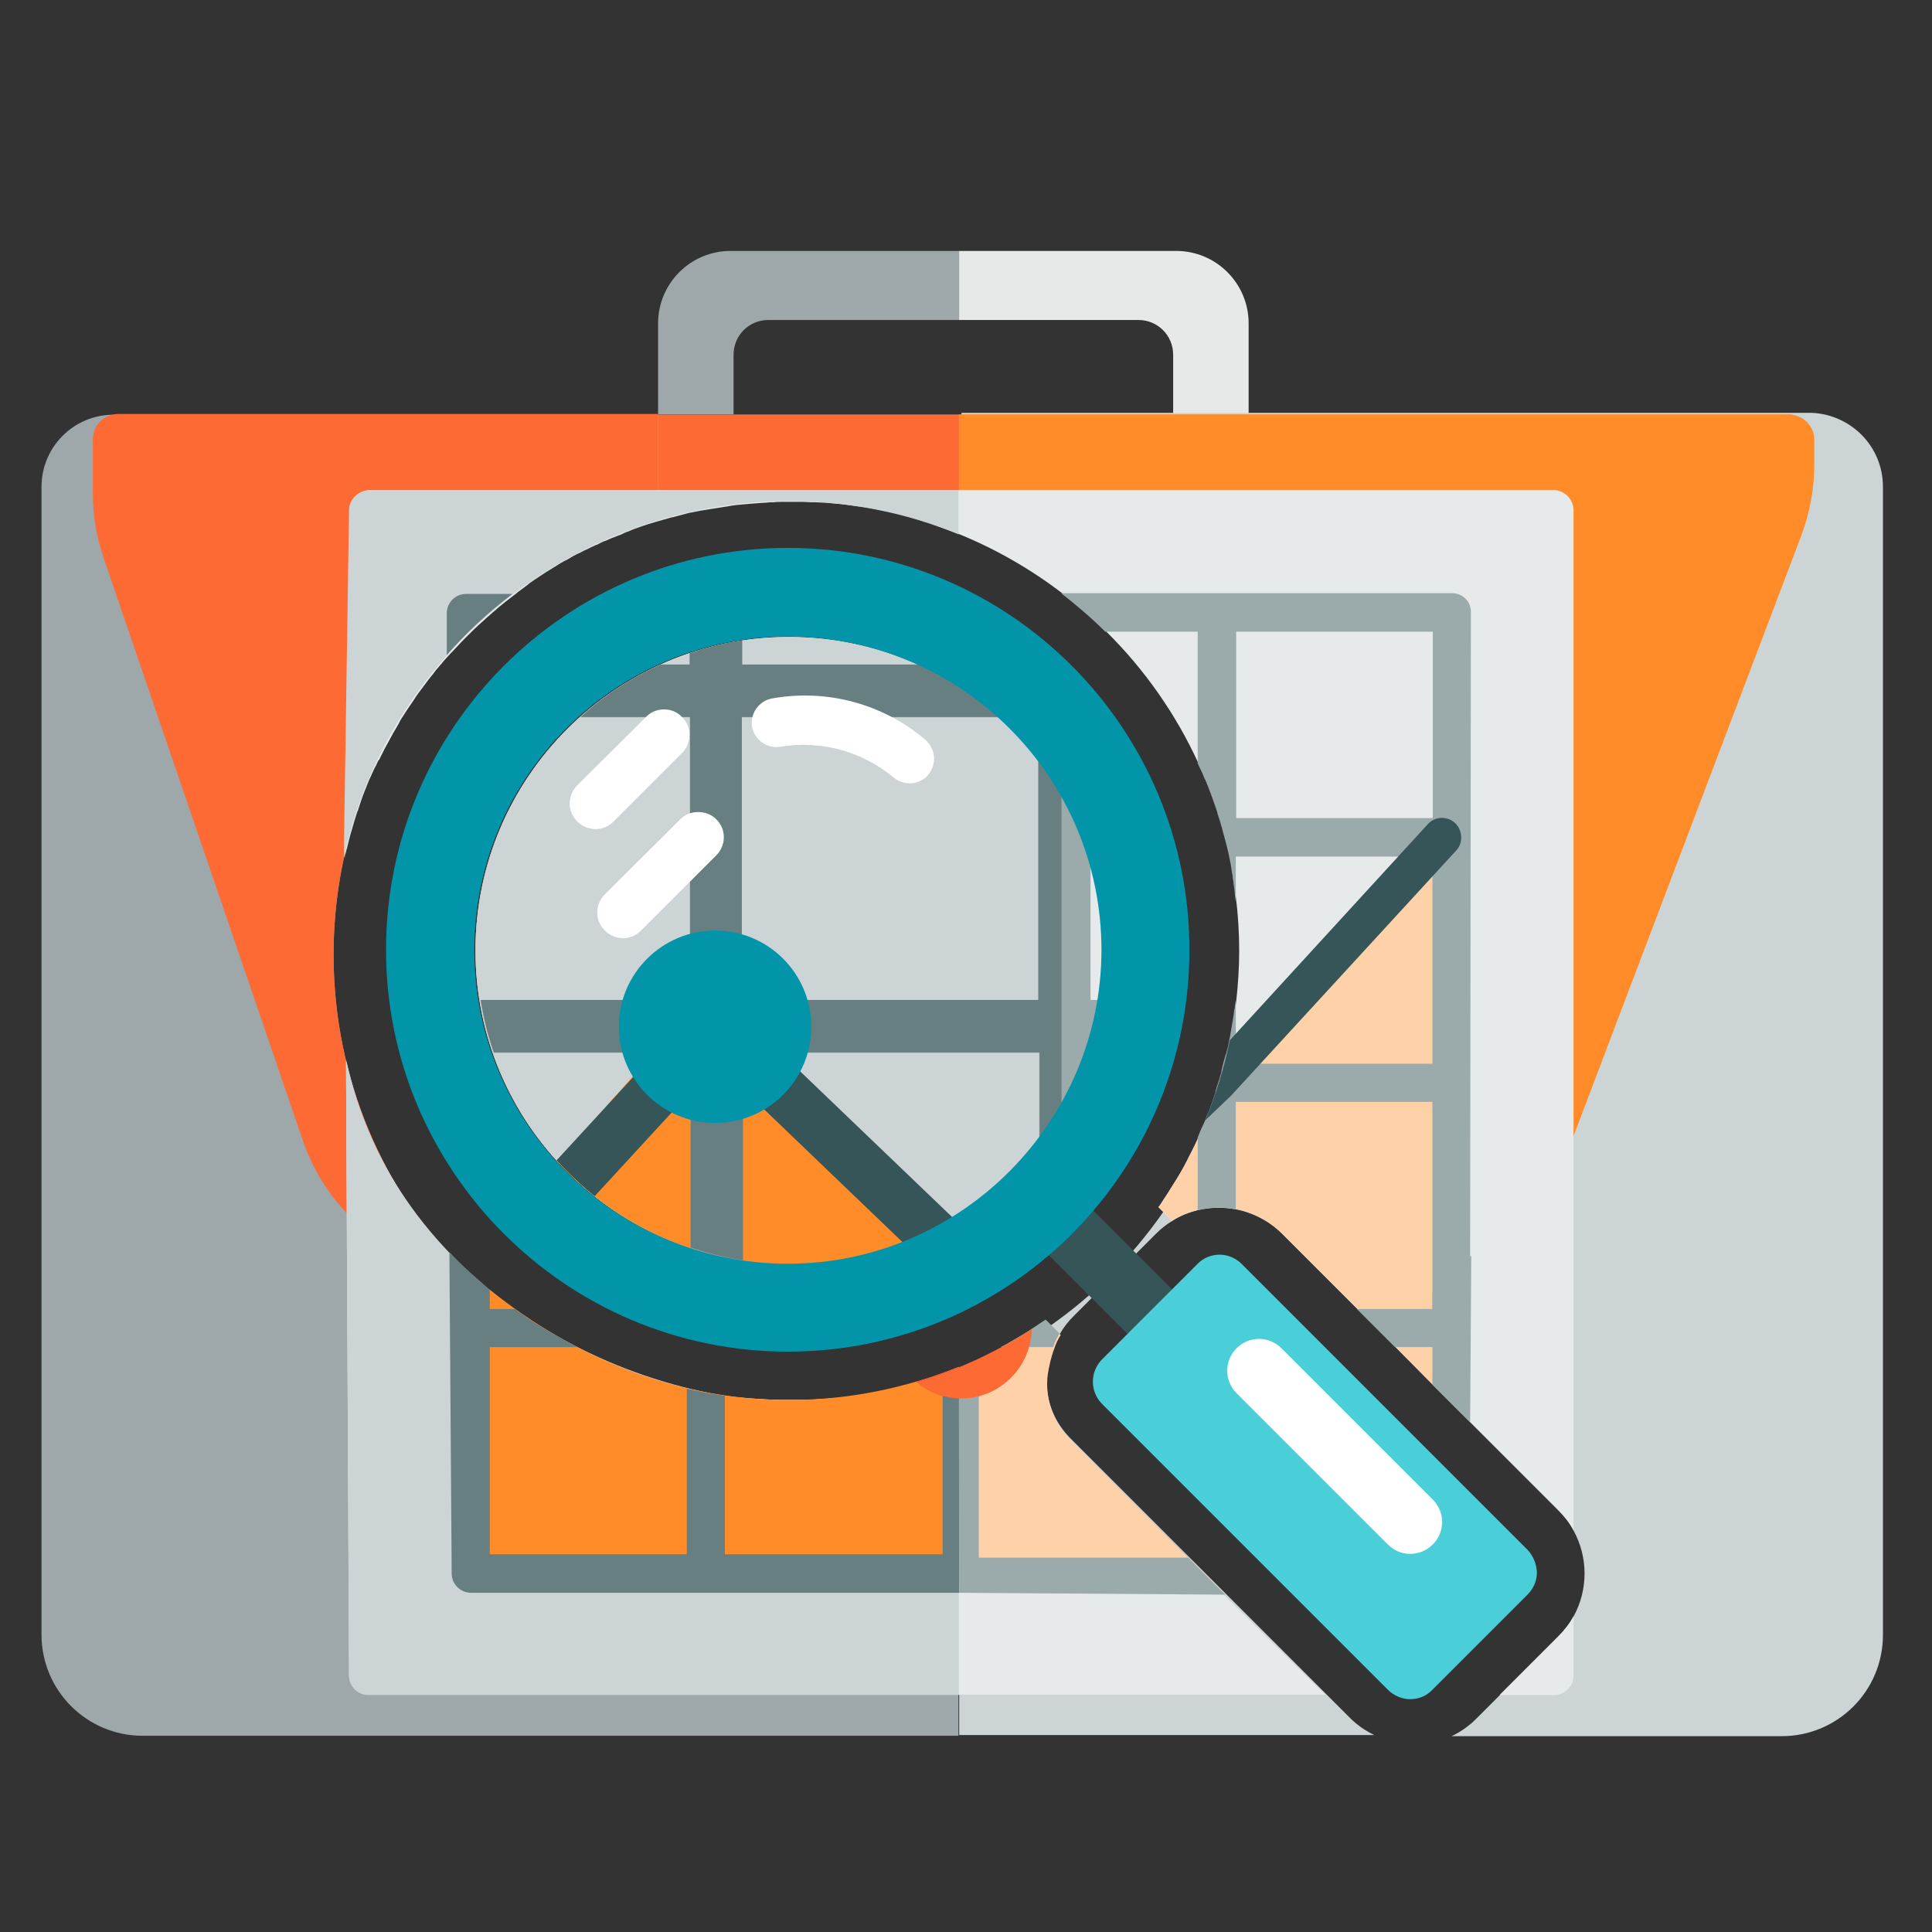 <?xml version="1.0" encoding="utf-8"?>
<!-- Generator: Adobe Illustrator 25.4.1, SVG Export Plug-In . SVG Version: 6.00 Build 0)  -->
<svg version="1.1" id="Layer_1" xmlns="http://www.w3.org/2000/svg" xmlns:xlink="http://www.w3.org/1999/xlink" x="0px" y="0px"
	 viewBox="0 0 512 512" style="enable-background:new 0 0 512 512;" xml:space="preserve">
<rect x="0" y="0" width="512" height="512" fill="#333333" stroke="none"/>
<style type="text/css">
	.st0{display:none;fill:#0295AA;}
	.st1{fill:#E7E9E9;}
	.st2{fill:#9EA8AA;}
	.st3{fill:#CDD4D5;}
	.st4{fill:#FD6A33;}
	.st5{fill:#FF8C29;}
	.st6{fill:#E6EAEA;}
	.st7{fill:#FFD1A9;}
	.st8{fill:#9BAAAB;}
	.st9{fill:#687F82;}
	.st10{fill:none;}
	.st11{fill:#365558;}
	.st12{fill:#0295AA;}
	.st13{fill:#F0353D;}
	.st14{fill:#4ACFD9;}
	.st15{fill:#FFFFFF;}
</style>
<path class="st0" d="M280,76.5c-72.4,0-131.1,58.8-131.1,131.1S207.7,338.8,280,338.8c72.1,0,130.9-58.9,131.1-131.1
	C411.1,135.3,352.4,76.5,280,76.5z"/>
<path class="st1" d="M330.9,85.7v24.7h-20V94c0-5.1-4.1-9.2-9.2-9.2h-47.6V66.5h57.6C322.3,66.5,330.9,75.1,330.9,85.7z"/>
<path class="st2" d="M254.2,66.5v18.3h-50.6c-5.1,0-9.2,4.1-9.2,9.2l0,15.8h-20l0-24.1c0-10.6,8.6-19.2,19.2-19.2H254.2z"/>
<path class="st2" d="M88.4,253c0,32.9,13.2,62.7,34.6,84.5c21.9,22.3,52.3,36.1,86,36.1c15.9,0,31.1-3.1,45-8.7V460H37.8
	C23,460,11,448,11,433.2V129c0-10.5,8.5-19.1,19.1-19.1h224v31.2c-13.9-5.6-29.1-8.7-45-8.7c-11.3,0-22.2,1.5-32.6,4.5
	C125.7,151.1,88.4,197.7,88.4,253z"/>
<path class="st3" d="M309.9,325.2c-0.1,0.1-0.1,0.1-0.1,0.1C309.8,325.2,309.8,325.2,309.9,325.2z"/>
<path class="st3" d="M499,129v304.3c0,14.8-12,26.8-26.8,26.8h-87.5c2.3-1.1,4.5-2.6,6.4-4.5l6.4-6.4l15.5-15.5c1.6-1.6,3-3.4,4-5.3
	c3.9-7.1,3.9-15.7,0-22.8c-1-1.9-2.4-3.7-4-5.3l-23.4-23.4l0,0.8v-0.8l-2.1-2.1l-7.8-7.8l0,0l-9.8-9.9l-30.1-30.1
	c-3.4-3.4-7.7-5.6-12.2-6.5c-3.3-0.6-6.8-0.6-10.1,0.2c-2.4,0.6-4.8,1.5-6.9,2.9c-1.5,0.9-2.9,2-4.2,3.3l-21.9,21.9
	c-1.4,1.4-2.6,2.9-3.5,4.5c0,0,0,0,0,0c-0.7,1.1-1.3,2.3-1.7,3.6c-0.4,1-0.7,2.1-1,3.2c0,0,0,0,0,0c-0.1,0.3-0.1,0.6-0.2,0.9
	c-0.4,1.7-0.7,3.4-0.7,5.2c0,5.6,2.2,10.8,6.1,14.8c0,0,0.1,0.1,0.1,0.1l35.8,35.8l2.6,2.6l35.8,35.8c1.9,1.9,4.1,3.4,6.4,4.5H254.2
	v-95.3c0.7-0.3,1.4-0.6,2.1-0.9c4.7-2,9.3-4.3,13.7-6.9c1.1-0.6,2.1-1.3,3.2-1.9c1.9-1.2,3.8-2.5,5.6-3.8l0,0
	c5.4-3.8,10.5-8.1,15.2-12.8c5.3-5.3,10.1-11,14.4-17.2c3.4-5,6.5-10.2,9.2-15.7c1.8-3.8,3.5-7.6,4.9-11.6v0
	c1.3-3.6,2.4-7.2,3.4-10.9c0.7-2.7,1.3-5.5,1.8-8.2c0.1-0.4,0.1-0.8,0.2-1.2v0c1.2-6.7,1.8-13.6,1.8-20.7c0-0.8,0-1.6,0-2.3
	c0-1.1,0-2.2-0.1-3.2c0-0.6-0.1-1.2-0.1-1.9c0-0.2,0-0.3,0-0.5c0-0.7-0.1-1.4-0.2-2.1c0-0.4-0.1-0.8-0.1-1.2c0-0.4-0.1-0.8-0.1-1.2
	c-0.1-0.6-0.1-1.2-0.2-1.8c-0.1-0.8-0.2-1.6-0.3-2.5c-0.1-0.5-0.1-1.1-0.2-1.6c-0.1-0.5-0.2-1.1-0.3-1.6c-0.1-0.7-0.2-1.3-0.3-2
	c-0.1-0.7-0.2-1.4-0.4-2c-0.1-0.6-0.2-1.1-0.3-1.7c-0.2-0.8-0.3-1.6-0.5-2.4c-0.2-0.7-0.3-1.3-0.5-2c-0.2-0.9-0.5-1.9-0.8-2.8
	c-0.3-1-0.6-2.1-0.9-3.1c-0.2-0.7-0.4-1.3-0.6-1.9c-0.2-0.5-0.3-1-0.5-1.5c-0.2-0.5-0.4-1-0.5-1.5c-0.4-1.2-0.9-2.3-1.3-3.5
	c-0.5-1.2-1-2.4-1.5-3.6c-0.3-0.6-0.5-1.2-0.8-1.8c-0.2-0.4-0.3-0.7-0.5-1.1c0,0,0,0,0,0c-0.3-0.6-0.6-1.2-0.9-1.9
	c-0.7-1.5-1.5-3-2.3-4.5c-0.4-0.7-0.8-1.4-1.1-2c-0.2-0.4-0.4-0.7-0.6-1.1c-0.2-0.4-0.4-0.7-0.6-1.1c0-0.1-0.1-0.2-0.1-0.2
	c-0.2-0.3-0.4-0.6-0.6-1c-0.2-0.4-0.5-0.8-0.7-1.2c-0.3-0.6-0.7-1.1-1.1-1.7c-0.4-0.6-0.7-1.1-1.1-1.7c-0.2-0.3-0.5-0.7-0.7-1
	c-0.5-0.7-1-1.4-1.4-2.1c-0.7-1-1.5-2-2.2-3c-0.3-0.4-0.6-0.8-0.9-1.1c-0.5-0.7-1-1.3-1.6-2c-1.1-1.3-2.2-2.6-3.3-3.8
	c-0.2-0.2-0.4-0.5-0.6-0.7c-0.2-0.2-0.4-0.5-0.6-0.7c-0.3-0.4-0.7-0.7-1-1.1c-0.4-0.5-0.9-1-1.4-1.4c-0.5-0.5-1.1-1.1-1.6-1.6
	c-0.3-0.3-0.5-0.5-0.8-0.8c-0.3-0.3-0.5-0.5-0.8-0.8c-0.1-0.1-0.2-0.2-0.3-0.3c-0.1-0.1-0.2-0.2-0.3-0.3c-0.3-0.3-0.7-0.6-1-1
	c-0.3-0.3-0.7-0.6-1-0.9c-0.9-0.8-1.7-1.5-2.6-2.3c-0.2-0.1-0.4-0.3-0.6-0.5c-0.4-0.3-0.7-0.6-1.1-0.9c-1-0.8-2-1.7-3.1-2.5
	c0,0,0,0,0,0c-0.1,0-0.2-0.1-0.2-0.2c-1-0.7-1.9-1.4-2.9-2.1c-0.8-0.6-1.7-1.2-2.5-1.8c-0.6-0.4-1.1-0.8-1.7-1.1
	c-0.3-0.2-0.7-0.4-1-0.7c-0.9-0.6-1.8-1.1-2.6-1.6c-0.4-0.2-0.8-0.5-1.2-0.7c-0.9-0.5-1.8-1-2.6-1.5c-4.3-2.4-8.7-4.5-13.2-6.3
	v-31.3H480C490.5,109.8,499,118.3,499,129z"/>
<path class="st4" d="M88.4,253c0,32.9,13.2,62.7,34.6,84.5c-19.6-2.7-36.3-16.2-42.8-35.4L27.5,148c-1.9-5.5-2.9-11.4-2.9-17.2
	v-14.3c0-3.4,2.4-6.2,5.7-6.7c0.4-0.1,0.7-0.1,1.1-0.1h143v18.5c0,3.1,0.7,6,2,8.6C125.7,151.1,88.4,197.7,88.4,253z"/>
<path class="st4" d="M254.2,109.8v31.4c0,0-0.1,0-0.1,0c-13.9-5.6-29.1-8.7-45-8.7c-11.3,0-22.2,1.5-32.6,4.5c-1.3-2.6-2-5.5-2-8.6
	v-18.5H254.2z"/>
<path class="st5" d="M480.8,116.5v6.7c0,6.4-1.2,12.8-3.5,18.9L416,303.7c-7.8,20.6-27.6,34.2-49.7,34.2l-49.9-24.6
	c22-21.8,13.2-26.8,13.2-60.3c0-45.4-25.1-85-62.2-105.5h44.4c0.3,0,0.6,0,0.9,0c0.3,0,0.6,0,1-0.1c0.3,0,0.6-0.1,0.9-0.1
	c9.2-1.4,16.3-9.4,16.3-19v-18.5h143c0.4,0,0.8,0,1.1,0.1C478.3,110.4,480.8,113.2,480.8,116.5z"/>
<path class="st6" d="M303.7,324.2L303.7,324.2z"/>
<path class="st6" d="M309.9,325.2c-0.1,0.1-0.1,0.1-0.1,0.1C309.8,325.2,309.8,325.2,309.9,325.2z"/>
<path class="st5" d="M331,109.8v18.5c0,9.7-7.2,17.7-16.5,19c-0.3,0-0.6,0.1-0.9,0.1c-0.3,0-0.6,0.1-1,0.1c-0.3,0-0.6,0-0.9,0h-44.4
	c-4.3-2.4-8.7-4.5-13.2-6.3v-31.4H331z"/>
<path class="st6" d="M417,135.2v270.3c-1-1.9-2.4-3.7-4-5.3l-23.4-23.4l0,0.8v-0.8l-2.1-2.1l-7.8-7.8l0,0l-9.8-9.9l-30.1-30.1
	c-3.4-3.4-7.7-5.6-12.2-6.5c-3.3-0.6-6.8-0.6-10.1,0.2c-2.4,0.6-4.8,1.5-6.9,2.9l-2.2-2.2l-1.4-1.4c0.5-0.6,0.9-1.3,1.3-1.9
	c0.8-1.2,1.6-2.4,2.3-3.6c0.4-0.6,0.8-1.3,1.2-1.9c0.8-1.3,1.5-2.5,2.2-3.8c0.3-0.7,0.7-1.3,1-2c0.7-1.3,1.3-2.6,2-4
	c0.3-0.7,0.6-1.3,0.9-2c0.3-0.6,0.6-1.2,0.8-1.9c0.1-0.2,0.2-0.4,0.3-0.6c0.2-0.4,0.3-0.7,0.5-1.1c0-0.1,0.1-0.2,0.1-0.2h0l0,0
	c0,0,0-0.1,0-0.1c0.2-0.4,0.3-0.9,0.5-1.3c0.1-0.2,0.1-0.4,0.2-0.5c0.1-0.1,0.1-0.3,0.2-0.4c0.6-1.6,1.2-3.2,1.7-4.8
	c0-0.1,0.1-0.2,0.1-0.4c0-0.1,0-0.1,0-0.1c0.1-0.2,0.1-0.4,0.2-0.7c0.2-0.4,0.3-0.9,0.4-1.3c0.1-0.2,0.1-0.4,0.2-0.6c0,0,0,0,0-0.1
	c0.1-0.4,0.3-0.8,0.4-1.2c0,0,0,0,0-0.1c0.1-0.5,0.3-0.9,0.4-1.4c0,0,0-0.1,0-0.2c0.2-0.8,0.4-1.6,0.6-2.5c0-0.1,0.1-0.2,0.1-0.3
	c0-0.1,0-0.2,0.1-0.3c0.1-0.4,0.2-0.8,0.3-1.1c0.1-0.2,0.1-0.4,0.2-0.6c0-0.1,0-0.2,0.1-0.3c0-0.1,0.1-0.3,0.1-0.4
	c0-0.2,0.1-0.4,0.2-0.7c0-0.2,0.1-0.3,0.1-0.5c0-0.2,0.1-0.4,0.1-0.6c0-0.2,0.1-0.4,0.1-0.5c0.1-0.5,0.2-0.9,0.3-1.4
	c0.1-0.6,0.2-1.2,0.3-1.8c0.1-0.6,0.2-1.2,0.3-1.8c0-0.1,0-0.3,0.1-0.5c0.1-0.4,0.1-0.9,0.2-1.3c0.1-0.5,0.2-1.1,0.2-1.6
	c0-0.2,0-0.3,0.1-0.5c0.1-0.5,0.1-1,0.2-1.6c0.5-4.4,0.8-8.9,0.8-13.4c0-4.9-0.3-9.6-0.9-14.4c-0.1-1.1-0.3-2.2-0.4-3.4
	c-0.1-0.5-0.2-0.9-0.2-1.4c-0.1-0.5-0.2-1-0.2-1.5c-0.1-0.6-0.2-1.2-0.3-1.9c0,0,0-0.1,0-0.1c-0.1-0.7-0.3-1.3-0.4-2
	c-0.1-0.3-0.1-0.7-0.2-1c-0.1-0.5-0.2-1.1-0.4-1.7c-0.2-0.8-0.4-1.5-0.6-2.3c-0.2-0.6-0.3-1.2-0.5-1.8c-0.1-0.3-0.1-0.5-0.2-0.8
	c-0.1-0.5-0.2-0.9-0.4-1.4c-0.1-0.4-0.2-0.9-0.4-1.3c-0.1-0.4-0.2-0.8-0.4-1.2c-0.2-0.6-0.3-1.1-0.5-1.7c-0.6-1.9-1.3-3.7-2-5.5
	c-0.3-0.7-0.5-1.4-0.8-2c0-0.1,0-0.1-0.1-0.1c-0.2-0.6-0.5-1.2-0.7-1.7c-0.2-0.3-0.3-0.7-0.5-1c-0.2-0.5-0.5-1-0.7-1.5
	c-6-13.1-14.3-24.9-24.4-34.9c-3.7-3.7-7.6-7.1-11.7-10.2c-8.3-6.3-17.4-11.6-27.2-15.6c-1.6-0.7-3.3-1.3-5-1.9
	c-0.3-0.1-0.7-0.2-1-0.4c-0.3-0.1-0.6-0.2-0.9-0.3c-0.1,0-0.2-0.1-0.2-0.1c-0.5-0.2-0.9-0.3-1.4-0.5c-1.4-0.5-2.8-0.9-4.3-1.3
	c-0.6-0.2-1.1-0.3-1.7-0.5c0,0,0,0-0.1,0c-0.3-0.1-0.5-0.1-0.8-0.2c0,0-0.1,0-0.1,0c-0.4-0.1-0.8-0.2-1.1-0.3
	c-0.6-0.1-1.2-0.3-1.8-0.4c-0.3-0.1-0.7-0.1-1-0.2c0,0-0.1,0-0.1,0c-0.4-0.1-0.8-0.2-1.2-0.3c-0.1,0-0.1,0-0.2,0
	c-0.7-0.1-1.4-0.3-2.1-0.4c-0.3-0.1-0.7-0.1-1-0.2c-0.5-0.1-1-0.2-1.4-0.2c-0.5-0.1-1-0.2-1.5-0.2c-0.9-0.1-1.9-0.3-2.8-0.4
	c-0.5-0.1-1-0.1-1.5-0.2c-0.4,0-0.8-0.1-1.2-0.1c-0.4,0-0.8-0.1-1.2-0.1c-0.7-0.1-1.4-0.1-2.1-0.2c-0.2,0-0.4,0-0.6,0
	c-0.7,0-1.4-0.1-2.1-0.1c-0.3,0-0.6,0-0.8,0c0,0-0.1,0-0.2,0c-0.7,0-1.4-0.1-2.1-0.1c-0.2,0-0.3,0-0.5,0c-0.9,0-1.8,0-2.8,0
	c-0.8,0-1.5,0-2.3,0c-0.7,0-1.4,0-2.1,0.1h0c0,0-0.1,0-0.1,0c-0.6,0-1.2,0-1.8,0.1c-0.6,0-1.1,0.1-1.7,0.1c0,0,0,0,0,0
	c-0.9,0.1-1.8,0.1-2.6,0.2c-0.8,0.1-1.5,0.1-2.3,0.2c-0.4,0-0.7,0.1-1.1,0.1c-0.9,0.1-1.8,0.2-2.7,0.4c-1.5,0.2-3,0.5-4.5,0.7
	c-0.2,0-0.4,0.1-0.6,0.1c-0.6,0.1-1.2,0.2-1.8,0.3c0,0,0,0-0.1,0c-0.8,0.2-1.7,0.3-2.5,0.5c-0.7,0.1-1.4,0.3-2.1,0.5
	c-0.8,0.2-1.5,0.4-2.3,0.6c-0.3,0.1-0.6,0.2-0.9,0.2c-1.4,0.4-2.8,0.8-4.2,1.2c-0.7,0.2-1.3,0.4-2,0.6c-0.3,0.1-0.6,0.2-0.9,0.3
	c-0.3,0.1-0.6,0.2-0.9,0.3c-1.2,0.4-2.3,0.8-3.4,1.3c-0.7,0.2-1.3,0.5-1.9,0.8c-0.4,0.2-0.9,0.3-1.3,0.5c-0.4,0.2-0.8,0.3-1.3,0.5
	c-0.3,0.1-0.6,0.3-0.9,0.4c-0.3,0.1-0.6,0.3-1,0.4c-0.6,0.2-1.1,0.5-1.7,0.8c-0.2,0.1-0.3,0.2-0.5,0.2c-0.5,0.2-1,0.5-1.5,0.7
	c-0.6,0.3-1.2,0.6-1.9,0.9c-0.5,0.3-1.1,0.6-1.6,0.8c-0.1,0-0.2,0.1-0.2,0.1c-0.6,0.3-1.2,0.6-1.8,1c-0.5,0.3-1,0.6-1.5,0.8
	c-0.2,0.1-0.5,0.3-0.7,0.4c-0.5,0.3-0.9,0.5-1.3,0.8c-2,1.2-3.9,2.4-5.8,3.7c-0.3,0.2-0.6,0.4-1,0.7c-0.3,0.2-0.6,0.4-0.9,0.7
	c-0.3,0.2-0.5,0.4-0.8,0.6c-0.4,0.3-0.8,0.6-1.2,0.9c-0.3,0.2-0.6,0.4-0.9,0.7c-1,0.8-2.1,1.6-3.1,2.4c-0.2,0.2-0.4,0.3-0.6,0.5
	c-0.6,0.5-1.3,1-1.9,1.6c-0.5,0.4-1,0.8-1.5,1.3c-0.7,0.6-1.4,1.2-2,1.8c-0.3,0.2-0.5,0.5-0.8,0.7c-1,0.9-2,1.9-2.9,2.8
	c-0.2,0.2-0.4,0.4-0.6,0.6c-0.8,0.8-1.6,1.6-2.3,2.4c-0.7,0.7-1.3,1.4-2,2.1c-0.4,0.4-0.7,0.8-1.1,1.2c-0.4,0.4-0.8,0.9-1.1,1.3
	c-0.5,0.5-0.9,1.1-1.4,1.6c-0.3,0.4-0.6,0.8-0.9,1.2c-0.3,0.4-0.6,0.7-0.9,1.1c-0.5,0.7-1,1.3-1.5,2c-1,1.3-1.9,2.5-2.7,3.8
	c-1,1.4-1.9,2.8-2.8,4.2c-0.4,0.6-0.8,1.2-1.1,1.9c-0.1,0.2-0.3,0.5-0.4,0.7c-0.8,1.3-1.5,2.6-2.2,3.9c-0.4,0.7-0.8,1.5-1.2,2.2
	c-0.3,0.6-0.6,1.2-0.9,1.8c-0.2,0.3-0.3,0.7-0.5,1c0,0,0,0.1-0.1,0.1c0,0,0,0.1-0.1,0.1c-0.1,0.1-0.1,0.3-0.2,0.4
	c0,0-0.1,0.1-0.1,0.2c-0.2,0.5-0.4,0.9-0.7,1.4c-0.2,0.5-0.5,1-0.7,1.5c-0.2,0.5-0.4,1-0.7,1.5c-0.2,0.5-0.4,1-0.6,1.5
	c-0.1,0.2-0.1,0.3-0.2,0.5c-0.2,0.5-0.4,1-0.6,1.5c-0.6,1.5-1.1,3.1-1.6,4.6c0,0.2-0.1,0.3-0.2,0.5c-0.5,1.5-1,3.1-1.4,4.6
	c-0.5,1.6-0.9,3.2-1.3,4.9c0,0.1,0,0.2-0.1,0.3c-0.2,0.8-0.4,1.6-0.5,2.4l1.4-92.3c0-2.8,2.3-5.1,5.1-5.1h314.3
	C414.7,130.1,417,132.4,417,135.2z"/>
<path class="st6" d="M351.2,449.1H97.6c-2.8,0-5.1-2.3-5.1-5.1l-0.6-122.6v0l-0.2-40.4c0,0.2,0.1,0.3,0.1,0.5v0
	c0.1,0.7,0.3,1.3,0.5,2c4.5,19.4,13.9,36.3,26.8,50c1.2,1.3,2.5,2.6,3.7,3.8c1,1,2.1,2,3.2,3c0,0,0,0,0,0c1,0.9,1.9,1.7,2.9,2.5
	c0.3,0.2,0.5,0.5,0.8,0.7c1.4,1.1,2.8,2.2,4.2,3.3c5.1,3.8,10.5,7.1,16.1,10.1c9.8,5.1,20.5,8.9,31.8,11.3c3.3,0.7,6.7,1.3,10.1,1.7
	c0.5,0.1,1.1,0.1,1.7,0.2c0,0,0.1,0,0.1,0c1,0.1,1.9,0.2,2.8,0.3c0,0,0.1,0,0.1,0c2.6,0.2,5.1,0.4,7.7,0.5c0.6,0,1.3,0,1.9,0.1h0.4
	c0.8,0,1.5,0,2.3,0c0.6,0,1.1,0,1.7,0c0.1,0,0.2,0,0.3,0c0.3,0,0.7,0,1,0c0.4,0,0.9,0,1.3,0c0.3,0,0.7,0,1,0c0.4,0,0.8,0,1.2-0.1
	c0,0,0,0,0,0c0.4,0,0.8,0,1.2-0.1c0,0,0,0,0,0h0c0.2,0,0.3,0,0.5,0c0,0,0,0,0.1,0c0,0,0,0,0,0c0,0,0,0,0.1,0v0c0,0,0,0,0,0
	c0,0,0,0,0,0c0,0,0,0,0,0c0.5,0,1-0.1,1.5-0.1c0.5,0,1-0.1,1.4-0.1c0.1,0,0.3,0,0.4,0c0,0,0,0,0.1,0c0.9-0.1,1.8-0.2,2.7-0.3
	c0.1,0,0.1,0,0.2,0c0.1,0,0.2,0,0.3,0c0.9-0.1,1.7-0.2,2.6-0.4c1-0.1,1.9-0.3,2.9-0.5c0.3,0,0.6-0.1,1-0.2c0.1,0,0.2,0,0.3,0
	c0,0,0.1,0,0.2,0c0.1,0,0.1,0,0.2,0c0.3,0,0.5-0.1,0.8-0.1c0,0,0,0,0.1,0c0.2,0,0.4-0.1,0.7-0.1c0.1,0,0.2,0,0.2,0
	c0.2,0,0.3-0.1,0.5-0.1c0.1,0,0.3,0,0.4-0.1c0.8-0.2,1.7-0.3,2.5-0.5c0.3-0.1,0.5-0.1,0.8-0.2c0.1,0,0.2,0,0.3-0.1
	c0.1,0,0.2,0,0.2-0.1c0.4-0.1,0.8-0.2,1.2-0.3c0.1,0,0.2-0.1,0.4-0.1c0.6-0.2,1.2-0.3,1.8-0.5c0.6-0.2,1.2-0.3,1.8-0.5
	c0.8-0.2,1.7-0.5,2.5-0.8c1.3-0.4,2.6-0.9,3.9-1.3c0.4-0.1,0.7-0.2,1.1-0.4c0.2-0.1,0.3-0.1,0.5-0.2c0.3-0.1,0.6-0.2,0.9-0.3
	c0.1,0,0.2-0.1,0.4-0.2c0.1,0,0.2-0.1,0.3-0.1c0,0,0.1,0,0.1,0c0,0,0,0,0,0l0.9-0.4c0.2-0.1,0.4-0.2,0.6-0.2c0.5-0.2,1-0.4,1.4-0.6
	c0.5-0.2,1-0.4,1.4-0.6c0.9-0.4,1.9-0.8,2.8-1.3c0.5-0.2,0.9-0.4,1.4-0.7c0.4-0.2,0.8-0.4,1.2-0.6h0c0,0,0,0,0,0c0,0,0,0,0.1,0
	c0.1-0.1,0.2-0.1,0.3-0.2c0.8-0.4,1.6-0.8,2.4-1.2c0,0,0.1,0,0.1-0.1c0,0,0,0,0.1,0c0.5-0.3,1-0.5,1.5-0.8c0,0,0,0,0,0c0,0,0,0,0,0
	l0,0c0,0,0,0,0,0c0.1,0,0.1-0.1,0.2-0.1c0.4-0.2,0.8-0.5,1.3-0.7c1-0.6,2-1.2,3-1.8c0.8-0.5,1.5-0.9,2.2-1.4
	c0.6-0.4,1.2-0.8,1.8-1.2c0.6-0.4,1.2-0.8,1.8-1.2l3.7,3.7c-0.7,1.1-1.3,2.3-1.7,3.6c-0.4,1-0.7,2.1-1,3.2c0,0,0,0,0,0
	c-0.6,2-0.9,4-0.9,6.1c0,5.6,2.2,10.9,6.2,14.9l0.8,0.8c0.1,0.1,0.1,0.1,0.2,0.2l8.7,8.7l21.8,21.8l7,7l2.8,2.8L351.2,449.1z"/>
<path class="st6" d="M417,428.3v15.8c0,2.8-2.3,5.1-5.1,5.1h-14.5l15.5-15.5C414.6,432,416,430.2,417,428.3z"/>
<path class="st6" d="M311.2,324.2L311.2,324.2z"/>
<path class="st3" d="M91.7,281.1l0.8,163c0,2.8,2.3,5.1,5.1,5.1h156.5v-86.9c-13.9,5.6-23.1,9.6-39,9.6
	C157.7,371.9,103.1,335.1,91.7,281.1z"/>
<path class="st3" d="M209.1,132.8c15.9,0,31.1,3.1,44.9,8.8v-11.5H97.6c-2.8,0-5.1,2.3-5.1,5.1l-1.4,92.3
	C102.5,173.5,151.8,132.8,209.1,132.8z"/>
<path class="st7" d="M289.4,339.9c0.1-0.1,0.1-0.1,0.2-0.1C289.5,339.8,289.4,339.8,289.4,339.9z"/>
<path class="st7" d="M287.3,341.7c0.1-0.1,0.2-0.2,0.3-0.3C287.5,341.5,287.5,341.6,287.3,341.7z"/>
<path class="st7" d="M295.1,334.2c0.1-0.1,0.1-0.1,0.1-0.2C295.3,334.2,295.2,334.2,295.1,334.2z"/>
<path class="st7" d="M298.6,330.6c0.1-0.2,0.3-0.4,0.4-0.5C298.9,330.2,298.7,330.4,298.6,330.6z"/>
<path class="st7" d="M296.8,332.4c0.1-0.1,0.3-0.3,0.4-0.4C297.1,332.1,297,332.3,296.8,332.4z"/>
<path class="st7" d="M321.9,419.7H122V352l6.9-8.9l0.1-0.1l0.6-0.7l0.3-0.3c0.1,0.1,0.2,0.1,0.3,0.2c1.9,1.7,3.9,3.3,6,4.8
	c5,3.8,10.3,7.1,16,10.1c0.2,0.1,0.4,0.2,0.7,0.3c0.3,0.2,0.6,0.3,1,0.5c8.9,4.5,18.4,7.9,28.3,10.2c2.8,0.6,5.7,1.2,8.6,1.6
	c0,0,0,0,0,0c0,0,0,0,0.1,0c0.4,0.1,0.8,0.1,1.2,0.2c0.1,0,0.2,0,0.3,0c0.1,0,0.3,0,0.4,0.1c2.7,0.4,5.5,0.7,8.3,0.8c0,0,0,0,0,0
	c0.8,0,1.5,0.1,2.3,0.1c0.2,0,0.3,0,0.5,0h0.1c0.2,0,0.4,0,0.6,0c0,0,0.1,0,0.1,0c0.7,0,1.4,0,2.1,0.1h0.4v0c0.8,0,1.5,0,2.3,0
	c0.6,0,1.1,0,1.7,0c0.1,0,0.2,0,0.3,0c0.3,0,0.7,0,1,0c0.4,0,0.9,0,1.3,0c0.3,0,0.7,0,1,0c0.4,0,0.8,0,1.2-0.1c0,0,0,0,0,0
	c0.4,0,0.8,0,1.2-0.1c0,0,0,0,0,0h0c0.2,0,0.3,0,0.5,0c0,0,0,0,0.1,0c0,0,0,0,0,0c0,0,0,0,0.1,0v0c0,0,0,0,0,0c0,0,0,0,0,0
	c0,0,0,0,0,0c0.4,0,0.8,0,1.1-0.1c0.1,0,0.2,0,0.3,0c0.5,0,1-0.1,1.4-0.1c0.1,0,0.3,0,0.4,0c0,0,0,0,0.1,0c0.9-0.1,1.8-0.2,2.7-0.3
	c0.1,0,0.1,0,0.2,0c0.1,0,0.2,0,0.3,0c0.9-0.1,1.7-0.2,2.6-0.4c1-0.1,1.9-0.3,2.9-0.5c0.3-0.1,0.6-0.1,1-0.2c0.1,0,0.2,0,0.3,0
	c0,0,0.1,0,0.2,0c0.1,0,0.1,0,0.2,0c0.3,0,0.5-0.1,0.8-0.1c0,0,0,0,0.1,0c0.1,0,0.3-0.1,0.4-0.1c0.1,0,0.2,0,0.2,0
	c0.1,0,0.2,0,0.2,0c0.2,0,0.3-0.1,0.5-0.1c0.1,0,0.3,0,0.4-0.1c0.8-0.2,1.7-0.3,2.5-0.5c0.3-0.1,0.5-0.1,0.8-0.2
	c0.1,0,0.2,0,0.3-0.1c0.1,0,0.2,0,0.2-0.1c0.4-0.1,0.8-0.2,1.2-0.3c0.1,0,0.2-0.1,0.4-0.1c0.6-0.2,1.2-0.3,1.8-0.5
	c0.6-0.2,1.2-0.3,1.8-0.5c0.8-0.2,1.7-0.5,2.5-0.8c1.3-0.4,2.6-0.9,3.9-1.3c0.2-0.1,0.4-0.2,0.6-0.2c0.2,0,0.3-0.1,0.5-0.2
	c0.2-0.1,0.3-0.1,0.5-0.2c0.3-0.1,0.6-0.2,0.9-0.3c0.1,0,0.2-0.1,0.4-0.2c0.1,0,0.2-0.1,0.3-0.1c0,0,0.1,0,0.1,0c0,0,0,0,0,0
	l0.9-0.4c0.2-0.1,0.4-0.2,0.6-0.2c0.5-0.2,1-0.4,1.4-0.6c0.5-0.2,1-0.4,1.4-0.6c0.9-0.4,1.9-0.8,2.8-1.3c0.5-0.2,0.9-0.4,1.4-0.7
	c0.4-0.2,0.8-0.4,1.2-0.6h0c0,0,0,0,0,0c0,0,0,0,0.1,0c0.1-0.1,0.2-0.1,0.3-0.2c0.8-0.4,1.6-0.8,2.4-1.2c0,0,0.1,0,0.1-0.1
	c0,0,0,0,0.1,0c0.5-0.3,1-0.5,1.5-0.8c0,0,0,0,0,0c0,0,0,0,0,0l0,0c0,0,0,0,0,0c0.1,0,0.1-0.1,0.2-0.1c0.4-0.2,0.8-0.5,1.3-0.7
	c1-0.6,2-1.2,3-1.8c0.8-0.5,1.5-0.9,2.2-1.4c0.6-0.4,1.2-0.8,1.8-1.2c0.6-0.4,1.2-0.8,1.8-1.2l1.6,1.6l2.1,2.1c0,0,0,0,0,0
	c-0.7,1.1-1.3,2.3-1.7,3.6c-0.4,1-0.7,2.1-1,3.2c0,0,0,0,0,0c-0.1,0.3-0.1,0.6-0.2,0.9c-0.4,1.7-0.7,3.4-0.7,5.2
	c0,5.6,2.2,10.8,6.1,14.8c0,0,0.1,0.1,0.1,0.1l35.8,35.8L321.9,419.7z"/>
<path class="st7" d="M387.5,211v163.7l-7.8-7.8l0,0l-9.8-9.9l-30.1-30.1c-3.4-3.4-7.7-5.6-12.2-6.5c-3.3-0.6-6.8-0.6-10.1,0.2
	c-2.4,0.6-4.8,1.5-6.9,2.9l-2.2-2.2l-1.4-1.4c0.5-0.6,0.9-1.3,1.3-1.9c0.8-1.2,1.6-2.4,2.3-3.6c0.4-0.6,0.8-1.3,1.2-1.9
	c0.8-1.3,1.5-2.5,2.2-3.8c0.4-0.7,0.7-1.3,1-2c0.7-1.3,1.4-2.6,2-4c0.2-0.4,0.4-0.8,0.6-1.3c0.1-0.2,0.2-0.5,0.3-0.7
	c0.3-0.6,0.6-1.2,0.8-1.9c0.1-0.2,0.2-0.4,0.3-0.6c0.2-0.4,0.3-0.7,0.5-1.1c0-0.1,0.1-0.2,0.1-0.2l0,0c0,0,0-0.1,0-0.1
	c0.2-0.4,0.3-0.9,0.5-1.3c0.1-0.2,0.1-0.4,0.2-0.5c0.1-0.1,0.1-0.3,0.2-0.4c1.1-2.8,2.1-5.6,2.9-8.5l2.4-2.9l1.8-2.1l3.3-3.9
	l43-50.2l8.7-10.1L387.5,211z"/>
<path class="st7" d="M281.4,353.9L281.4,353.9z"/>
<path class="st7" d="M311.2,324.2L311.2,324.2z"/>
<path class="st7" d="M289.6,339.8c1.9-1.8,3.8-3.6,5.6-5.5C293.4,336.1,291.5,338,289.6,339.8z"/>
<path class="st7" d="M298.6,330.6c-0.4,0.5-0.9,1-1.3,1.5C297.7,331.5,298.1,331,298.6,330.6z"/>
<path class="st3" d="M211,371.4c-56.9-0.5-107.5-36.8-119.2-90.3l0.8,163L211,371.4z"/>
<path class="st7" d="M289.4,339.9c-0.6,0.5-1.1,1-1.7,1.6C288.2,341,288.8,340.4,289.4,339.9z"/>
<path class="st7" d="M296.8,332.4c-0.5,0.6-1,1.1-1.6,1.6C295.8,333.5,296.3,333,296.8,332.4z"/>
<path class="st5" d="M129.8,341.8L122,352v67.7h132.1v-57.5c-13.9,5.6-29,8.8-44.9,8.8C179.3,371.1,152.1,359.7,129.8,341.8z"/>
<path class="st8" d="M384.8,157.2H281.2c4.1,3.2,8,6.5,11.7,10.2h24.5v34.9c0.2,0.5,0.5,1,0.7,1.5c0.2,0.3,0.3,0.7,0.5,1
	c0.2,0.6,0.5,1.2,0.7,1.7c0,0,0,0.1,0.1,0.1c0.3,0.7,0.5,1.3,0.8,2c0.7,1.8,1.4,3.7,2,5.5c0.2,0.6,0.4,1.1,0.5,1.7
	c0.1,0.4,0.3,0.8,0.4,1.2c0.1,0.4,0.3,0.8,0.4,1.3c0.1,0.5,0.3,0.9,0.4,1.4c0.1,0.3,0.1,0.5,0.2,0.8c0.2,0.6,0.3,1.2,0.5,1.8
	c0.2,0.8,0.4,1.5,0.6,2.3c0.1,0.6,0.3,1.1,0.4,1.7c0.1,0.3,0.1,0.7,0.2,1c0.1,0.7,0.3,1.4,0.4,2c0,0,0,0.1,0,0.1
	c0.1,0.6,0.2,1.2,0.3,1.9c0.1,0.5,0.2,1,0.2,1.5c0.1,0.5,0.2,0.9,0.2,1.4c0.2,1.1,0.3,2.2,0.4,3.4c0.1,0.5,0.1,1,0.2,1.5v-12.1h52.1
	v54.9h-52.1v-17c0,0.2,0,0.4-0.1,0.5c0,0.5-0.1,1-0.2,1.6c0,0.2,0,0.3-0.1,0.5c-0.1,0.5-0.1,1-0.2,1.6c-0.1,0.4-0.1,0.9-0.2,1.3
	c0,0.2,0,0.3-0.1,0.5c-0.1,0.6-0.2,1.2-0.3,1.8c-0.1,0.6-0.2,1.2-0.3,1.8c-0.1,0.5-0.2,0.9-0.3,1.4c0,0.2-0.1,0.4-0.1,0.5
	c0,0.2-0.1,0.4-0.1,0.6c0,0.2-0.1,0.3-0.1,0.5c-0.1,0.2-0.1,0.5-0.2,0.7c0,0.2-0.1,0.3-0.1,0.4c0,0.1-0.1,0.2-0.1,0.3
	c0,0.2-0.1,0.4-0.2,0.6c-0.1,0.4-0.2,0.8-0.3,1.1c0,0.1,0,0.2-0.1,0.3c-0.1,0.5-0.3,1.1-0.4,1.6c-0.1,0.4-0.2,0.8-0.3,1.2
	c0,0.1,0,0.1,0,0.2c0,0,0,0,0,0.1c-0.1,0.4-0.2,0.9-0.4,1.3c0,0,0,0.1,0,0.1c-0.1,0.4-0.2,0.8-0.4,1.2c0,0,0,0,0,0.1
	c-0.1,0.2-0.1,0.4-0.2,0.6s-0.1,0.4-0.2,0.6c-0.1,0.2-0.1,0.5-0.2,0.7c-0.1,0.2-0.1,0.4-0.2,0.7c0,0,0,0.1,0,0.1
	c0,0.1-0.1,0.2-0.1,0.4c-0.5,1.6-1.1,3.2-1.7,4.8c0,0.1-0.1,0.3-0.2,0.4c-0.1,0.2-0.1,0.4-0.2,0.5c-0.2,0.4-0.3,0.9-0.5,1.3
	c0,0,0,0.1,0,0.1l0,0h0c0,0.1-0.1,0.2-0.1,0.2c-0.2,0.4-0.3,0.7-0.5,1.1c-0.1,0.2-0.2,0.4-0.3,0.6c-0.3,0.6-0.5,1.2-0.8,1.9
	c-0.1,0.2-0.2,0.5-0.3,0.7v19.3c3.3-0.8,6.8-0.9,10.1-0.2V292h52.1v54.9h-20l10.1,10.1h9.9v9.9l7.8,7.8l2.1,2.1l0.1-43.8v0l0-0.5v0
	l0.2-170.2C389.9,159.5,387.7,157.2,384.8,157.2z M327.6,216.8v-49.4h52.1v49.4H327.6z"/>
<path class="st9" d="M249.7,411.9h-57.6v-42c-3.4-0.5-6.8-1.1-10.1-1.9v43.9h-52.2V357H153c-5.5-3-11.6-6.3-16.5-10.1h-6.7l0-5.1
	c-3.6-3.2-7.5-6.4-10.7-10l0.6,85.2c0,2.8,2.3,5.1,5.1,5.1h129.4v-59.8c-1.5,0.6-2.9,1.2-4.4,1.7V411.9z"/>
<path class="st10" d="M181.9,411.9h-52.2"/>
<path class="st8" d="M280.8,353.4c-0.7,1.1-1.3,2.3-1.7,3.6h-13.9c2.1-1.1,4.1-2.3,6.1-3.5c0.8-0.5,1.5-0.9,2.2-1.4
	c0.6-0.4,1.2-0.8,1.8-1.2c0.6-0.4,1.2-0.8,1.8-1.2L280.8,353.4z"/>
<path class="st9" d="M135.8,157.4h-12.3c-2.8,0-5.1,2.3-5.1,5.1v11.1C123.6,167.6,129.5,162.2,135.8,157.4z"/>
<path class="st11" d="M385.6,218.1c-2.1-1.9-5.3-1.8-7.2,0.3l-52.5,57.3c-1.5,7.4-3.7,14.4-6.5,21.2l6.6-6.3
	c0.1-0.1,0.1-0.1,0.3-0.3l59.7-65C387.8,223.3,387.6,220,385.6,218.1z"/>
<g>
	<path class="st6" d="M209.1,168.8c-45.9,0-83.1,37.3-83.1,83.1s37.3,83.1,83.1,83.1c45.7,0,83-37.3,83.1-83.1
		C292.2,206.1,255,168.8,209.1,168.8z"/>
	<path class="st3" d="M281.2,210.6c-14.3-24.9-41.3-41.8-72.1-41.8c-45.9,0-83.1,37.3-83.1,83.1s37.3,83.1,83.1,83.1
		c30.7,0,57.7-16.9,72.1-42V210.6z"/>
	<path class="st7" d="M147.7,307.8c15.2,16.7,37.1,27.3,61.5,27.3c15,0,29-4,41.1-11l-64.4-59.4L147.7,307.8z"/>
	<path class="st5" d="M147.7,307.8c15.2,16.7,37.1,27.3,61.5,27.3c15,0,29-4,41.1-11l-64.4-59.4L147.7,307.8z"/>
	<path class="st8" d="M291.2,265H289v0.1V265v-35.8c-2.9-10.1-7.7-19.5-13.9-27.6v63.5h-78.6v-75h68.1c-6.3-5.6-13.4-10.3-21.2-13.9
		h-46.8v-6.4c-4.8,0.7-9.4,1.8-13.9,3.4v3h-7.7c-7.8,3.5-15,8.2-21.2,13.9h29v75h-55.5c0.8,4.8,1.9,9.4,3.5,13.9h52.1v51.7
		c4.5,1.5,9.1,2.7,13.9,3.4v-55.1h78.6v23.2C283.3,291.5,289,278.8,291.2,265z"/>
	<path class="st9" d="M281.3,293v-82.5h-0.1c-1.8-3.2-3.8-6.1-6-9v63.5h-78.6v-75h68.1c-6.3-5.6-13.4-10.3-21.2-13.9h-46.8v-6.4
		c-4.8,0.7-9.4,1.8-13.9,3.4v3h-7.7c-7.8,3.5-15,8.2-21.2,13.9h29v75h-55.5c0.8,4.8,1.9,9.4,3.5,13.9h52.1v51.7
		c4.5,1.5,9.1,2.7,13.9,3.4v-55.1h78.6v23.2C277.4,299.3,279.4,296.2,281.3,293z"/>
	<path class="st11" d="M189.4,265.1c-1.8,0.1-3.6,0.9-4.9,2.2l-37,40.2c3.1,3.4,6.5,6.6,10.1,9.5l32.3-35.1l49.4,47.4
		c4.6-1.8,9-4,13.2-6.6L194.4,267C193,265.7,191.2,265,189.4,265.1z"/>
	<path class="st12" d="M189.5,246.6c-14,0-25.5,11.4-25.5,25.5c0,14,11.4,25.5,25.5,25.5c14.1,0,25.5-11.4,25.5-25.5
		C215,258,203.6,246.6,189.5,246.6z"/>
</g>
<path class="st13" d="M254.1,370.6v-8.3c-3.7,1.5-7.4,2.8-11.2,3.9C245.9,368.8,249.8,370.4,254.1,370.6z"/>
<path class="st11" d="M296.7,332.6c0.7-0.8,1.4-1.5,2.1-2.3C298.1,331.1,297.4,331.8,296.7,332.6z"/>
<path class="st11" d="M294,335.4c0.6-0.6,1.1-1.1,1.7-1.8C295.1,334.3,294.6,334.9,294,335.4z"/>
<path class="st11" d="M290.9,338.4c0.6-0.6,1.1-1.1,1.8-1.7C292.1,337.3,291.5,337.9,290.9,338.4z"/>
<path class="st11" d="M287.5,341.6c0.8-0.7,1.5-1.4,2.3-2.1C289,340.2,288.3,340.9,287.5,341.6z"/>
<polygon class="st11" points="302,333 302,333 297.2,337.8 "/>
<polygon class="st11" points="290.2,344.8 290.2,344.8 297.2,337.8 "/>
<path class="st11" d="M299.1,330L299.1,330c-0.1,0.1-0.2,0.2-0.3,0.3C298.9,330.2,299,330.1,299.1,330z"/>
<path class="st11" d="M287.5,341.6c-0.1,0.1-0.2,0.2-0.3,0.3l0,0C287.3,341.8,287.4,341.7,287.5,341.6z"/>
<path class="st11" d="M290.9,338.4c-0.4,0.3-0.8,0.7-1.1,1C290.2,339.1,290.6,338.8,290.9,338.4z"/>
<path class="st11" d="M292.7,336.8c0.4-0.4,0.9-0.9,1.3-1.3C293.5,335.9,293.1,336.3,292.7,336.8z"/>
<path class="st11" d="M296.7,332.6c-0.3,0.4-0.7,0.8-1,1.1C296,333.3,296.3,333,296.7,332.6z"/>
<path class="st8" d="M314.9,412.8l9.8,9.8l-70.5-0.5l-0.1-58.9c1.5,0.6,3.8,1.2,5.3,1.7v47.9H314.9z"/>
<path class="st8" d="M389.9,332.7l-0.3,44.1l0,0.8v-0.8l-2.1-2.1l-7.8-7.8l0,0l0-5l0-3.8l-0.1-10.5v-0.8l0-4.3c0,0,0,0,0,0
	c2.7-2.4,5.3-4.7,7.8-7.2c0.7-0.8,1.4-1.5,2.2-2.3v0C389.8,332.9,389.9,332.8,389.9,332.7z"/>
<g>
	<g>
		<g>
			<path class="st11" d="M312.9,355.7c-1.8,1.7-3.9,2.5-6,2.5c-2.2,0-4.3-0.8-5.9-2.5l-11.2-11.2l-3-3l-13.8-13.8
				c-3.3-3.3-3.3-8.5,0-11.8c3.3-3.3,8.5-3.3,11.8,0l27.9,27.9C316.2,347.2,316.2,352.4,312.9,355.7z"/>
			<g>
				<path class="st12" d="M208.8,145.2c-58.7,0-106.5,47.8-106.5,106.5c0,58.7,47.8,106.5,106.5,106.5c26.3,0,50.5-9.6,69.1-25.5
					c4.3-3.6,8.2-7.6,11.8-11.8c15.9-18.6,25.5-42.8,25.5-69.1C315.3,193,267.5,145.2,208.8,145.2z M208.8,334.9
					c-45.8,0-83.1-37.3-83.1-83.1s37.2-83.1,83.1-83.1s83.1,37.3,83.1,83.1C291.8,297.5,254.5,334.9,208.8,334.9z"/>
				<path class="st14" d="M404.8,410.7L329.1,335c-1.6-1.6-3.7-2.5-5.9-2.5c-2.2,0-4.4,0.9-5.9,2.5l-25.2,25.2
					c-3.3,3.3-3.3,8.6,0,11.9l75.7,75.7c1.6,1.6,3.8,2.5,5.9,2.5c2.2,0,4.3-0.8,5.9-2.5l25.2-25.2c1.6-1.6,2.5-3.7,2.5-5.9
					C407.2,414.4,406.3,412.3,404.8,410.7z"/>
			</g>
		</g>
	</g>
	<path class="st15" d="M339.6,357.3c-3.3-3.3-8.6-3.3-11.9,0c-3.3,3.3-3.3,8.6,0,11.9l40.1,40.1c1.6,1.6,3.7,2.5,5.9,2.5
		c2.1,0,4.3-0.8,6-2.5c3.3-3.3,3.3-8.6,0-11.9L339.6,357.3z"/>
</g>
<g>
	<path class="st15" d="M176,188c-1.7,0-3.5,0.6-4.8,2L153,208.1c-2.7,2.7-2.7,7,0,9.6c2.7,2.7,7,2.7,9.6,0l18.1-18.1
		c2.7-2.7,2.7-7,0-9.6C179.5,188.7,177.8,188,176,188z"/>
	<path class="st15" d="M185,215.2c-1.7,0-3.5,0.6-4.8,2L160.3,237c-2.7,2.7-2.7,7,0,9.6c2.7,2.7,7,2.7,9.6,0l19.9-19.9
		c2.7-2.7,2.7-7,0-9.6C188.5,215.8,186.8,215.2,185,215.2z"/>
</g>
<path class="st15" d="M245.3,196.1c-11.3-9.6-26.1-13.6-40.7-11c-3.5,0.6-5.9,4.1-5.3,7.5c0.6,3.5,4.1,5.9,7.5,5.3
	c10.7-1.8,21.7,1.2,30.1,8.2c1.6,1.3,3.4,1.7,5.3,1.4c1.5-0.3,2.9-1,3.8-2.2C248.3,202.5,248,198.6,245.3,196.1z"/>
<line class="st10" x1="253.2" y1="109.5" x2="253.2" y2="51"/>
<path class="st4" d="M254.8,370.6c10.1,0,18.4-8.2,18.6-18.3c-9.4,6-19.6,10.8-30.5,14C246.1,368.9,250.2,370.6,254.8,370.6z"/>
<path class="st8" d="M309.9,325.2c-0.1,0.1-0.1,0.1-0.1,0.1C309.8,325.2,309.8,325.2,309.9,325.2z"/>
<path class="st8" d="M319.3,417.1l-4.4-4.3L293.1,391l-8.7-8.7c-0.1-0.1-0.1-0.1-0.2-0.2c-0.3-0.3-0.6-0.6-0.9-0.9
	c0,0,0.1,0.1,0.1,0.1L319.3,417.1z"/>
<polygon class="st8" points="389.6,376.8 389.6,377.6 389.6,376.8 "/>
</svg>
